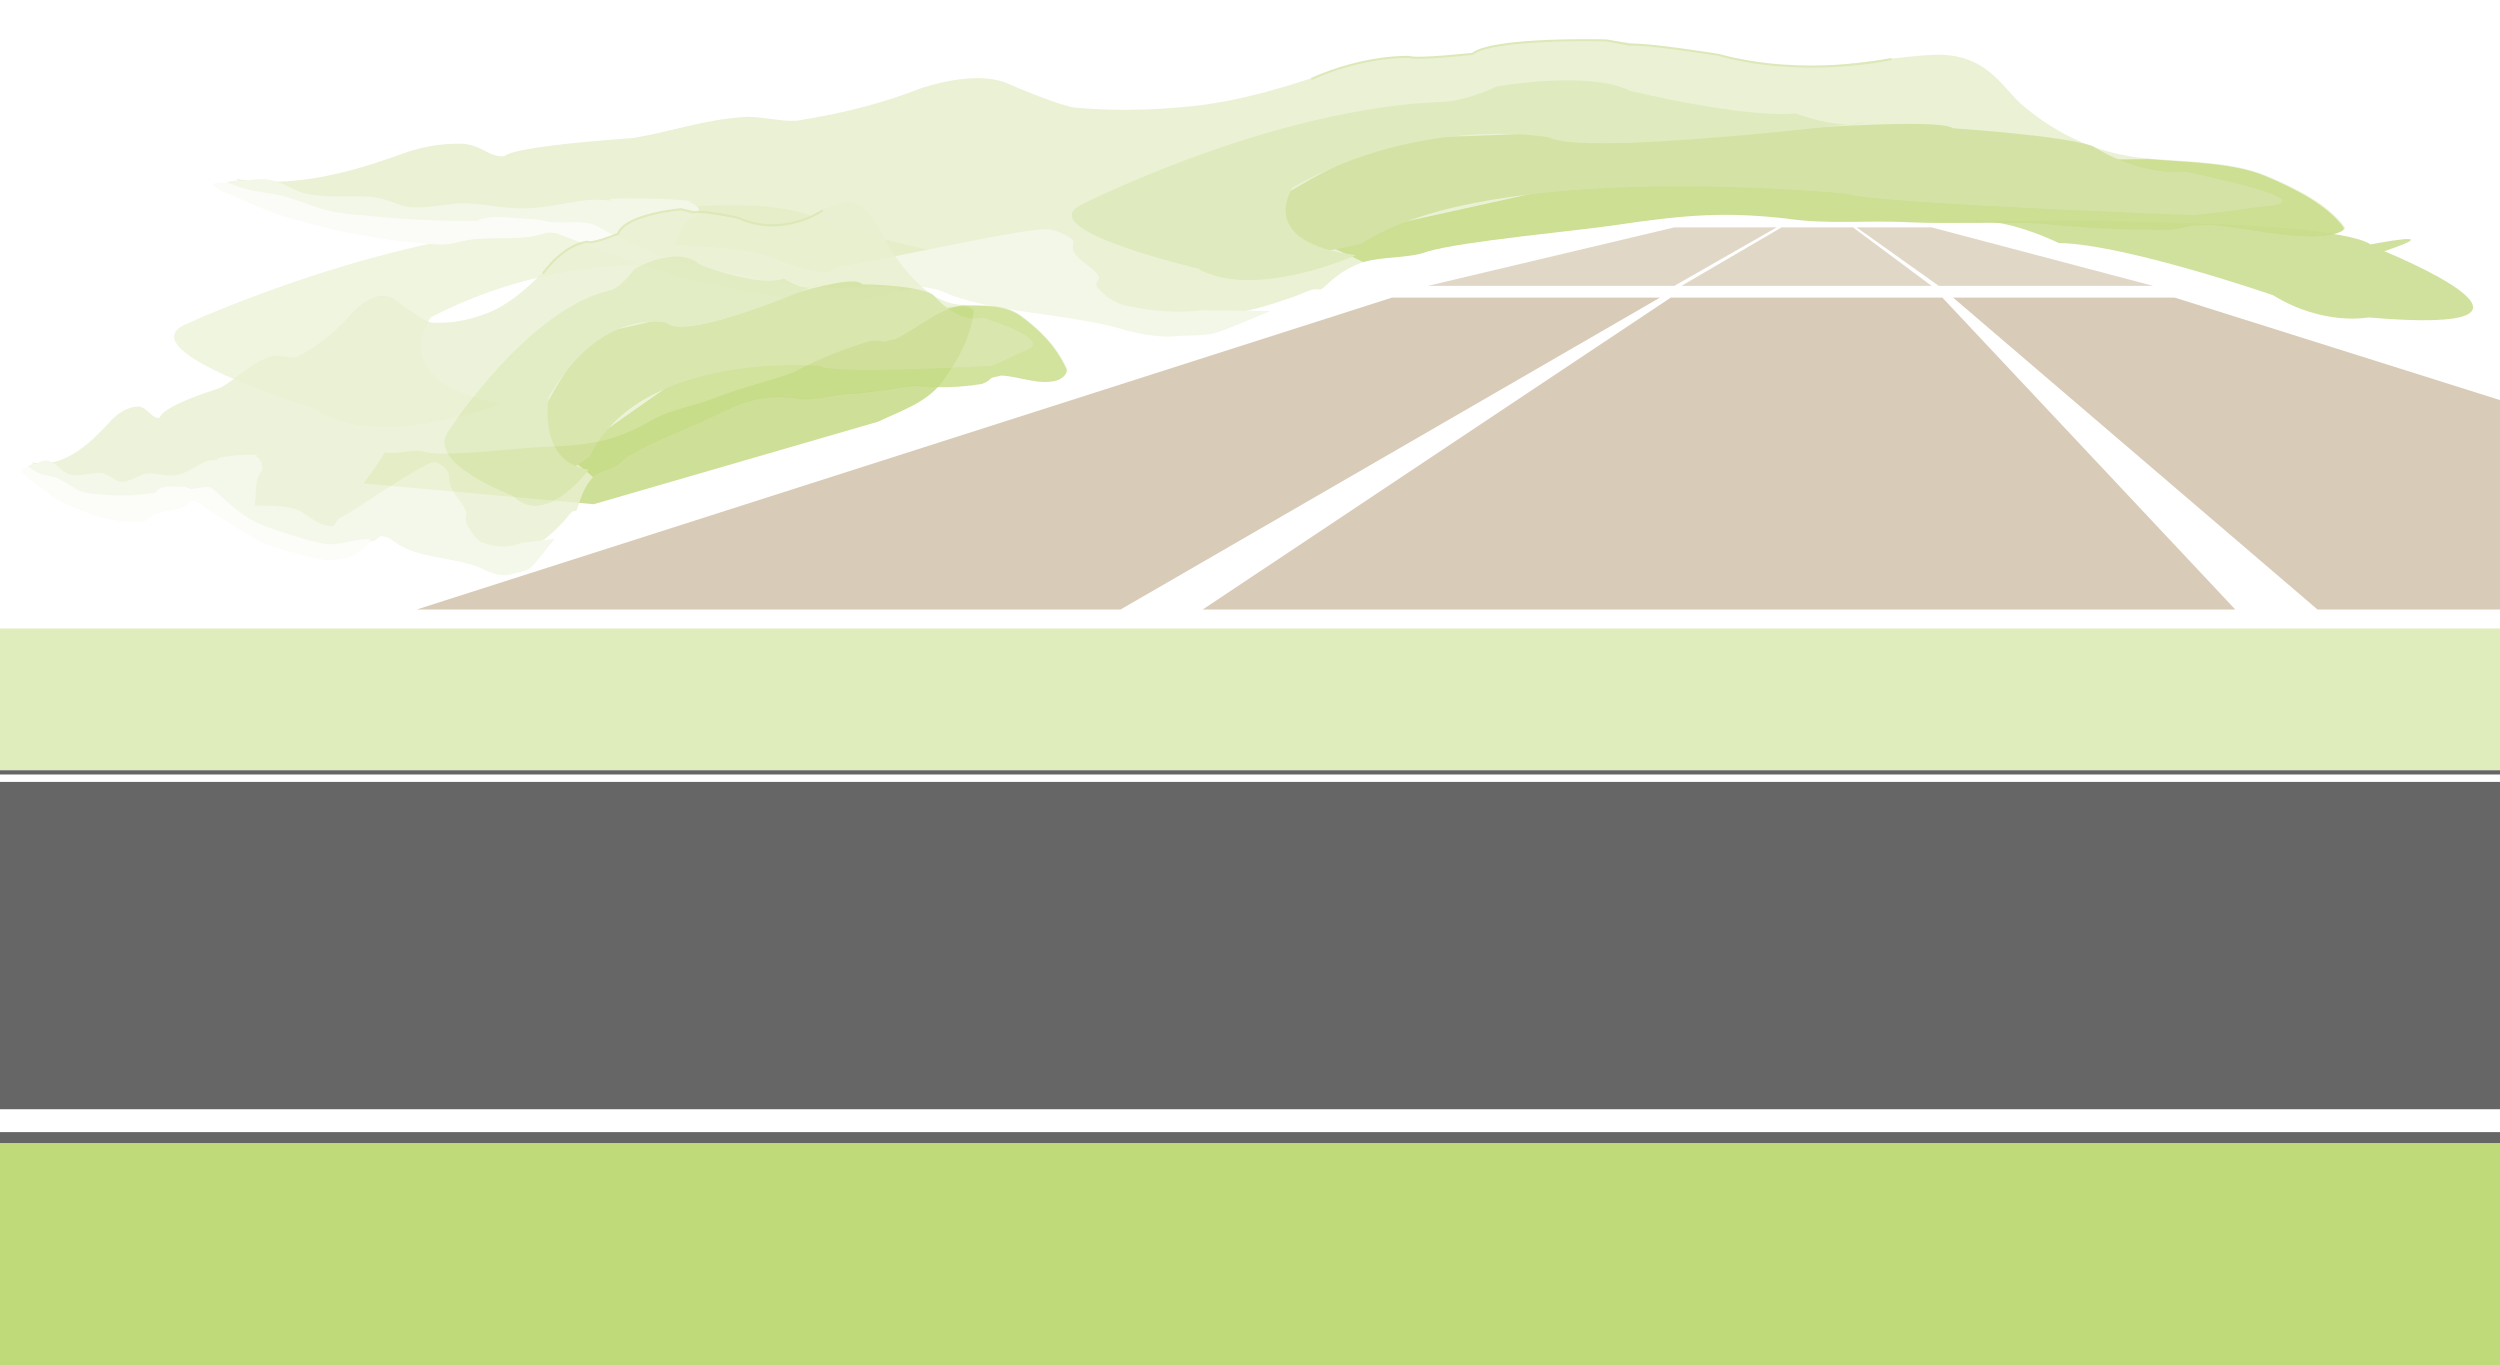 <svg width="1181" height="645" viewBox="0 0 1181 645" fill="none" xmlns="http://www.w3.org/2000/svg">
<path d="M1181 0H-0.003L-0.003 645H1181V0Z" fill="white"/>
<g opacity="0.9">
<path d="M308.03 118.765C311.945 126.193 361.594 127.079 368.005 128.868C396.823 134.832 501.363 118.332 501.565 121.711C500.485 126.464 524.534 149.037 534.972 150.104C560.573 152.977 585.814 149.092 606.96 141.591C617.421 138.32 618.95 135.989 623.63 136.748C625.542 136.856 630.828 128.163 644.529 123.627C653.954 120.772 666.327 121.946 674.876 118.567C691.546 113.705 744.817 108.916 763.331 106.151C798.583 100.891 816.31 99.952 843.845 102.952C864.542 106.042 881.616 103.62 902.763 104.795C924.966 105.554 940.781 104.506 962.985 105.283C983.906 107.416 1003.12 108.5 1025.55 108.301C1028.54 107.976 1031.53 107.669 1033.67 106.819C1035.83 105.988 1041.59 106.313 1044.56 105.988C1062.71 107.488 1079.13 112.259 1096.86 111.338C1101.76 111.121 1109.03 109.115 1107.55 107.108C1100.12 97.042 1086.26 89.524 1070.27 82.837C1055.13 76.674 1035.69 76.565 1015.63 74.957C987.866 72.933 968.272 60.734 954.436 48.86C944.853 39.642 937.452 25.238 913.943 25.853C886.408 27.19 861.392 34.492 833.227 30.01C813.588 26.504 797.795 23.196 777.729 21.606C774.962 20.973 763.646 19.365 759.799 19.148C737.168 20.287 710.713 16.889 695.078 25.654C670.084 28.6 657.284 24.985 637.397 31.112C612.179 39.353 586.713 48.534 557.041 50.721C540.169 52.185 524.556 52.276 508.337 50.884C502.578 50.577 482.128 42.173 475.942 39.426C464.424 34.438 447.102 37.817 435.561 41.504C417.384 48.679 398.78 53.432 376.576 57.011C368.68 57.535 361.436 55.185 352.663 55.185C331.944 56.45 316.984 62.342 298.829 65.198C231.093 70.131 240.272 74.451 237.482 73.818C230.666 73.927 227.899 68.939 219.373 67.981C207.832 67.33 196.517 70.077 189.025 73.023C166.799 80.939 139.646 89.072 111.458 84.59C113.168 85.656 113.798 87.138 115.71 87.246C155.191 93.319 186.753 104.253 228.821 103.223C232.871 102.482 238.022 101.325 242.926 101.126C251.677 101.126 259.596 100.602 267.492 100.078C281.17 99.879 304.611 112.277 307.985 118.747L308.03 118.765Z" fill="#E8F0D0"/>
<path d="M1119.88 115.458C1119.88 115.458 1158 107.997 1126.34 118.674C1126.34 118.674 1225.59 158.994 1118.67 149.96C1118.67 149.96 1097.78 154.143 1073.83 139.485C1073.83 139.485 1004.1 115.357 972.471 114.78C972.471 114.78 947.702 102.346 929.623 104.633C929.623 104.633 1099.48 101.981 1119.88 115.458Z" fill="#C2D87F" fill-opacity="0.84"/>
<path opacity="0.9" d="M1015.1 75.174C1035.16 76.782 1054.6 76.909 1069.74 83.054C1085.74 89.74 1099.57 97.259 1107.02 107.325C1108.52 109.331 1101.24 111.338 1096.33 111.554C1078.6 112.494 1062.18 107.705 1044.05 106.223C1041.06 106.53 1035.3 106.223 1033.16 107.054C1031.02 107.904 1028.03 108.211 1025.04 108.536C1002.61 108.717 983.4 107.651 962.479 105.518C940.275 104.759 924.46 105.807 902.256 105.03C881.11 103.837 864.035 106.259 843.316 103.169C815.781 100.187 798.054 101.108 762.802 106.368C744.288 109.133 691.039 113.922 674.347 118.784C665.799 122.163 653.403 120.988 644 123.826C644 123.826 637.138 120.139 621.999 113.976L788.425 77.18L1015.1 75.174Z" fill="#C2D87F"/>
<path opacity="0.9" d="M414.838 199.2C426.225 193.805 437.663 190.137 444.846 180.699C452.38 170.517 458.401 159.822 459.923 147.514C460.24 145.057 455.365 144.198 452.408 144.852C441.675 147.05 433.347 155.245 423.066 160.151C421.212 160.36 417.9 161.741 416.401 161.224C414.897 160.688 413.043 160.897 411.184 161.086C397.892 164.964 386.855 169.614 375.113 175.735C362.222 180.594 352.587 182.326 339.701 187.205C327.558 192.344 316.787 192.81 305.438 199.937C290.034 208.184 279.306 210.401 256.994 211.081C245.275 211.435 212.474 215.895 201.232 213.636C195.22 211.511 188.238 215.041 181.877 213.661C181.877 213.661 178.879 218.92 171.701 228.377L280.453 238.191L414.838 199.2Z" fill="#C2D87F"/>
<path d="M643.18 115.169C643.18 115.169 568.492 132.862 575.849 113.506C575.849 113.506 635.396 65.721 677.464 64.709C677.464 64.709 707.789 64.004 723.604 62.956C723.604 62.956 751.971 70.818 784.231 65.866C784.231 65.866 913.472 53.811 922.628 60.589C922.628 60.589 975.359 64.022 988.789 69.119C988.789 69.119 1009.04 82.8 1032.72 81.228C1032.72 81.228 1104.42 95.379 1067.91 97.656C1067.91 97.656 1046.76 100.819 1035.85 101.65C1035.85 101.65 881.482 95.903 872.731 91.547C872.731 91.547 703.965 74.685 643.157 115.169H643.18Z" fill="#CFE09B"/>
<path d="M640.659 120.5C640.659 120.5 592.247 142.224 565.612 126.754C565.612 126.754 487.46 108.572 510.564 96.843C510.564 96.843 600.841 50.794 682.21 48.101C682.21 48.101 690.961 48.101 707.226 40.835C707.226 40.835 750.823 33.154 769.99 42.896C769.99 42.896 824.408 56.071 848.322 53.559C848.322 53.559 867.939 61.402 881.414 57.824C881.414 57.824 748.304 73.999 731.904 64.89C731.904 64.89 672.154 53.83 610.739 88.475C610.739 88.475 592.427 114.446 640.659 120.519V120.5Z" fill="#DCE8B7"/>
<path d="M236.231 190.664C236.231 190.664 179.061 213.79 149.242 193.256C149.242 193.256 60.125 166.009 87.489 153.321C87.489 153.321 194.427 103.479 288.5 105.625C288.5 105.625 298.6 106.207 317.805 98.478C317.805 98.478 368.581 92.062 390.122 105.151C390.122 105.151 452.144 124.748 479.894 123.292C479.894 123.292 502.067 134.109 517.833 130.666C517.833 130.666 363.239 141.429 344.854 129.292C344.854 129.292 276.552 111.904 203.606 149.836C203.606 149.836 180.924 180.114 236.229 190.686L236.231 190.664Z" fill="#DCE8B7" fill-opacity="0.5"/>
<path d="M599.919 146.995C591.37 150.375 582.574 154.712 573.171 157.549C568.064 158.706 560.348 158.272 554.364 158.905C546.468 159.429 538.144 157.513 532.587 156.23C507.212 148.061 466.786 147.899 444.83 137.507C441.208 136.332 438.441 135.699 434.594 135.482C433.514 135.898 429.465 136.639 428.408 137.055C416.664 137.362 405.124 136.711 394.236 137.543C376.284 139.44 358.804 135.085 342.382 130.296C333.204 127.856 321.888 126.247 311.652 124.223C293.948 120.825 292.71 109.168 275.636 107.253C248.303 103.313 224.164 111.12 196.629 108.138C180.612 105.789 166.327 104.506 151.592 100.783C140.726 97.276 128.556 95.162 116.61 92.072C113.843 91.421 107.004 87.192 107.252 86.234C108.534 84.861 115.148 85.71 119.197 84.969C130.31 83.18 135.844 88.8 143.088 91.132C152.267 93.572 164.235 92.325 175.753 92.957C180.454 93.698 184.076 94.873 188.553 96.572C194.739 99.319 203.918 97.421 212.894 96.481C224.007 94.692 235.75 98.722 247.471 98.415C263.06 98.325 276.108 92.306 289.134 94.963C278.043 92.415 336.983 94.276 325.015 95.523C326.072 95.09 329.492 97.222 330.122 98.704C329.897 99.644 330.527 101.126 329.469 101.56C320.898 104.939 321.528 110.759 318.514 115.404C319.368 115.946 350.323 116.705 362.066 120.735C371.02 124.133 378.893 127.946 390.434 128.597C393.403 128.289 394.911 125.958 397.925 125.633C404.764 125.542 486.47 106.783 495.851 108.283C501.408 109.548 508.449 112.837 506.942 115.169C505.412 121.837 515.445 124.801 519.067 130.314C519.697 131.796 517.335 133.585 517.965 135.067C520.934 139.079 526.693 143.76 533.307 144.609C544.398 147.158 557.873 147.917 567.906 146.561L599.941 146.905L599.919 146.995Z" fill="#F1F6E4"/>
<path d="M893.55 27.859C893.55 27.859 852.517 37.13 811.777 25.925C811.777 25.925 777.515 20.395 770.046 21.172L758.866 19.093C758.866 19.093 705.325 17.684 695.629 25.437C695.629 25.437 669.668 28.329 665.619 26.901C665.619 26.901 644.9 25.979 619.457 37.329" stroke="#D9E6B1"/>
<path d="M377.701 141.79C368.883 140.651 327.062 133.494 315.679 129.301C297.637 123.139 280.855 117.066 262.948 110.271C261.103 109.837 258.539 109.692 257.099 110.271C245.828 114.138 232.173 111.445 221.353 113.415C216.651 114.12 212.377 115.801 207.247 115.53C180.342 114.03 155.596 108.771 132.583 101.704C122.909 98.596 114.811 94.276 105.272 90.535C103.562 89.469 100.593 88.348 100.885 87.083C100.458 86.089 104.867 86.668 107.229 86.306C109.996 86.939 112.268 88.367 115.958 89.198C122.662 91.186 131.053 91.33 137.014 93.59C143.696 95.578 148.96 98.108 156.339 99.807C161.333 100.728 165.742 101.307 170.849 101.596C189.206 103.584 207.135 104.596 225.379 104.325C232.646 100.873 243.736 103.421 252.15 103.566C254.714 103.71 257.144 104.487 260.249 104.993C267.942 105.427 276.063 103.945 281.305 106.494C291.676 112.223 302.204 117.301 314.847 121.566C325.083 125.036 368.478 133.892 379.838 135.175C394.933 137.29 409.736 134.922 424.403 136.061C425.686 136.133 413.988 144.934 377.701 141.808V141.79Z" fill="#FBFCF6"/>
</g>
<g opacity="0.9">
<g opacity="0.9">
<path d="M115.657 243.25C118.581 251.378 142.911 248.895 146.282 250.469C161.149 255.193 209.871 229.19 210.431 232.999C210.554 238.452 225.364 262.299 230.6 262.773C243.476 264.227 255.253 258.059 264.54 248.091C269.194 243.656 269.621 240.911 272.007 241.442C272.954 241.43 274.344 231.225 280.405 225.132C284.611 221.24 290.805 221.701 294.511 217.278C301.976 210.608 327.297 201.451 335.948 197.024C352.419 188.6 360.934 186.293 374.771 187.754C385.285 189.798 393.28 185.86 403.752 185.704C414.683 185.005 422.251 182.709 433.185 182.03C443.678 182.974 453.194 182.852 464.103 181.053C465.518 180.475 466.935 179.917 467.861 178.806C468.8 177.714 471.653 177.678 473.057 177.102C482.114 177.524 490.774 181.769 499.292 179.482C501.654 178.893 504.923 176.113 503.925 173.948C498.929 163.082 491.145 155.549 482.432 149.108C474.208 143.199 464.715 144.44 454.71 144.029C440.897 143.688 429.676 131.263 421.308 118.802C415.375 109.048 409.798 93.273 398.419 95.618C385.175 99.063 373.974 109.079 359.628 105.985C349.573 103.398 341.42 100.765 331.418 100.374C329.982 99.853 324.245 98.827 322.339 98.852C311.459 101.728 298.095 99.742 291.669 110.754C279.884 115.841 273.148 112.651 264.288 120.977C253.117 132.07 241.954 144.243 227.784 148.799C219.756 151.639 212.156 152.837 204.057 152.402C201.206 152.458 190.087 144.387 186.695 141.713C180.397 136.879 172.412 141.918 167.288 146.899C159.405 156.291 150.983 162.974 140.645 168.58C136.866 169.727 133.013 167.578 128.734 168.194C118.804 171.079 112.314 178.794 103.852 183.298C71.497 193.634 76.562 197.876 75.116 197.356C71.807 197.957 69.776 192.509 65.488 192.023C59.771 192.097 54.629 195.999 51.378 199.857C41.622 210.372 29.493 221.478 15.135 218.386C16.115 219.472 16.624 221.105 17.572 221.093C37.653 225.191 54.537 235.345 74.91 231.227C76.783 230.105 79.137 228.435 81.501 227.866C85.768 227.251 89.558 226.103 93.337 224.956C99.979 223.771 113.103 236.15 115.633 243.233L115.657 243.25Z" fill="#E8F0D0"/>
<path opacity="0.9" d="M454.497 144.319C464.501 144.731 473.996 143.51 482.218 149.398C490.931 155.84 498.705 163.373 503.711 174.238C504.72 176.401 501.44 179.182 499.078 179.772C490.562 182.079 481.9 177.814 472.856 177.41C471.439 177.968 468.589 178.024 467.661 179.115C466.735 180.225 465.318 180.783 463.903 181.361C452.991 183.14 443.478 183.282 432.984 182.338C422.054 183.037 414.485 185.333 403.552 186.012C393.078 186.147 385.083 190.085 374.558 188.043C360.724 186.603 352.205 188.889 335.735 197.313C327.084 201.74 301.774 210.895 294.299 217.566C290.592 221.989 284.387 221.53 280.189 225.399C280.189 225.399 276.34 221.71 268.116 215.802L344.241 162.497L454.497 144.319Z" fill="#C2D87F"/>
<path d="M278.589 215.665C278.589 215.665 244.587 240.922 245.53 218.51C245.53 218.51 268.038 160.276 288.413 156.178C288.413 156.178 303.104 153.252 310.672 150.957C310.672 150.957 325.579 157.859 340.633 149.993C340.633 149.993 402.006 127.286 407.397 134.31C407.397 134.31 433.579 134.493 440.824 139.316C440.824 139.316 452.566 153.371 463.902 149.93C463.902 149.93 500.795 160.906 483.303 166.045C483.303 166.045 473.423 171.107 468.217 172.813C468.217 172.813 392.158 177.146 387.296 172.833C387.296 172.833 302.698 165.603 278.578 215.667L278.589 215.665Z" fill="#CFE09B"/>
<path d="M278.089 221.872C278.089 221.872 257.45 249.846 242.348 234.214C242.348 234.214 201.755 219.131 211.419 204.24C211.419 204.24 249.149 145.807 288.459 137.049C288.459 137.049 292.726 136.435 299.665 127.074C299.665 127.074 319.875 115.325 330.552 125C330.552 125 358.888 136.085 370.205 131.564C370.205 131.564 380.843 139.061 386.925 134.067C386.925 134.067 324.226 161.709 314.985 152.555C314.985 152.555 284.338 144.236 259.124 187.742C259.124 187.742 253.743 218.408 278.091 221.892L278.089 221.872Z" fill="#DCE8B7"/>
<path d="M261.849 254.699C258.142 259.122 254.446 264.646 250.248 268.516C247.916 270.183 244.094 270.234 241.263 271.369C237.484 272.516 233.163 270.933 230.279 269.872C216.789 262.412 197.054 265.065 184.928 254.85C183.001 253.776 181.566 253.254 179.66 253.279C179.191 253.825 177.317 254.947 176.858 255.492C171.174 256.664 165.458 256.738 160.262 258.442C151.768 261.849 142.649 258.149 133.987 253.883C129.178 251.768 123.441 250.742 118.173 249.171C109.076 246.57 106.88 233.47 98.292 232.501C84.426 229.962 73.722 240.489 59.888 239.048C51.756 237.514 44.615 237.066 36.921 233.888C31.144 230.684 24.921 229.147 18.674 226.489C17.235 225.947 13.323 221.643 13.313 220.542C13.75 218.898 17.091 219.395 18.965 218.273C24.139 215.469 27.606 221.438 31.456 223.567C36.265 225.683 41.931 223.433 47.634 223.34C50.028 223.848 51.954 224.923 54.369 226.53C57.761 229.204 61.978 226.413 66.226 224.72C71.401 221.916 77.677 225.651 83.351 224.48C90.94 223.284 96.48 215.56 103.195 217.651C97.439 215.547 126.433 213.516 120.768 215.767C121.224 215.202 123.183 217.374 123.693 219.006C123.711 220.085 124.221 221.718 123.765 222.282C120.047 226.707 121.149 233.246 120.314 238.712C120.805 239.266 136.003 237.952 142.279 241.687C147.109 244.902 151.47 248.663 157.186 248.589C158.592 248.033 159.009 245.29 160.434 244.71C163.757 244.128 201.035 217.172 205.815 218.21C208.697 219.251 212.58 222.478 212.163 225.221C212.329 232.873 217.626 235.521 220.145 241.503C220.655 243.135 219.747 245.325 220.257 246.957C222.253 251.288 225.701 256.179 229.042 256.675C234.798 258.78 241.473 258.692 246.18 256.455L261.848 254.595L261.849 254.699Z" fill="#F1F6E4"/>
<path d="M388.759 99.31C388.759 99.31 370.017 112.677 348.62 102.862C348.62 102.862 331.158 99.011 327.623 100.414L321.887 98.848C321.887 98.848 295.587 101.011 291.918 110.461C291.918 110.461 279.654 115.554 277.485 114.223C277.485 114.223 267.256 114.635 256.4 129.258" stroke="#D9E6B1"/>
<path d="M152.781 264.404C148.325 263.735 126.955 258.574 120.831 254.63C111.192 248.924 102.179 243.233 92.518 236.802C91.56 236.441 90.289 236.457 89.666 237.213C84.699 242.379 77.672 240.291 72.665 243.279C70.469 244.406 68.614 246.608 66.076 246.661C52.751 246.853 39.966 242.64 27.779 236.261C22.637 233.424 18.098 229.106 12.936 225.543C11.956 224.457 10.355 223.398 10.325 221.946C9.981 220.851 12.21 221.196 13.312 220.622C14.748 221.143 16.051 222.599 17.963 223.28C21.504 225.059 25.616 224.633 28.831 226.77C32.361 228.55 35.273 231.043 39.103 232.447C41.665 233.139 43.894 233.484 46.423 233.453C55.646 234.413 64.527 234.3 73.387 232.713C76.458 228.298 82.214 230.402 86.337 229.975C87.607 229.958 88.898 230.667 90.481 231.022C94.292 230.972 98.049 228.726 100.954 231.241C106.793 236.994 112.621 242 119.369 245.938C124.834 249.145 147.204 256.117 152.919 256.771C160.569 258.104 167.463 254.386 174.771 254.645C175.406 254.637 170.905 265.415 152.783 264.425L152.781 264.404Z" fill="#FBFCF6"/>
</g>
<path d="M912.489 107.415L1017.14 135.046H915.864L877.042 107.415H912.489Z" fill="#CBBBA0" fill-opacity="0.65"/>
<path d="M1027.27 140.573L1181 189V287.942H1094.79L922.616 140.573H1027.27Z" fill="#CBBBA0" fill-opacity="0.83"/>
<path d="M875.353 107.415L912.488 135.046H794.333L841.595 107.415H875.353Z" fill="#CBBBA0" fill-opacity="0.65"/>
<path d="M917.552 140.573L1055.96 287.942H568.149L789.269 140.573H917.552Z" fill="#CBBBA0" fill-opacity="0.83"/>
<path d="M839.296 107.415L790.957 135.046H674.489L790.957 107.415H839.296Z" fill="#CBBBA0" fill-opacity="0.65"/>
<path d="M784.205 140.573L529.327 287.942H196.804L657.61 140.573H784.205Z" fill="#CBBBA0" fill-opacity="0.83"/>
</g>
<path d="M0 296.895L32.283 296.895H76.596H115.078H167.553H209.534H238.687H317.983H351.215L1181 296.895V363.871H0V296.895Z" fill="#95C11F" fill-opacity="0.3"/>
<path d="M1181 363.871H0V540H1181V363.871Z" fill="#666666"/>
<path d="M1181 365.87V369.368H0V365.87H1181Z" fill="white"/>
<path d="M1181 524V534.81H0V524H1181Z" fill="white"/>
<rect width="1181" height="105" transform="translate(0 540)" fill="#95C11F" fill-opacity="0.6"/>
</svg>
